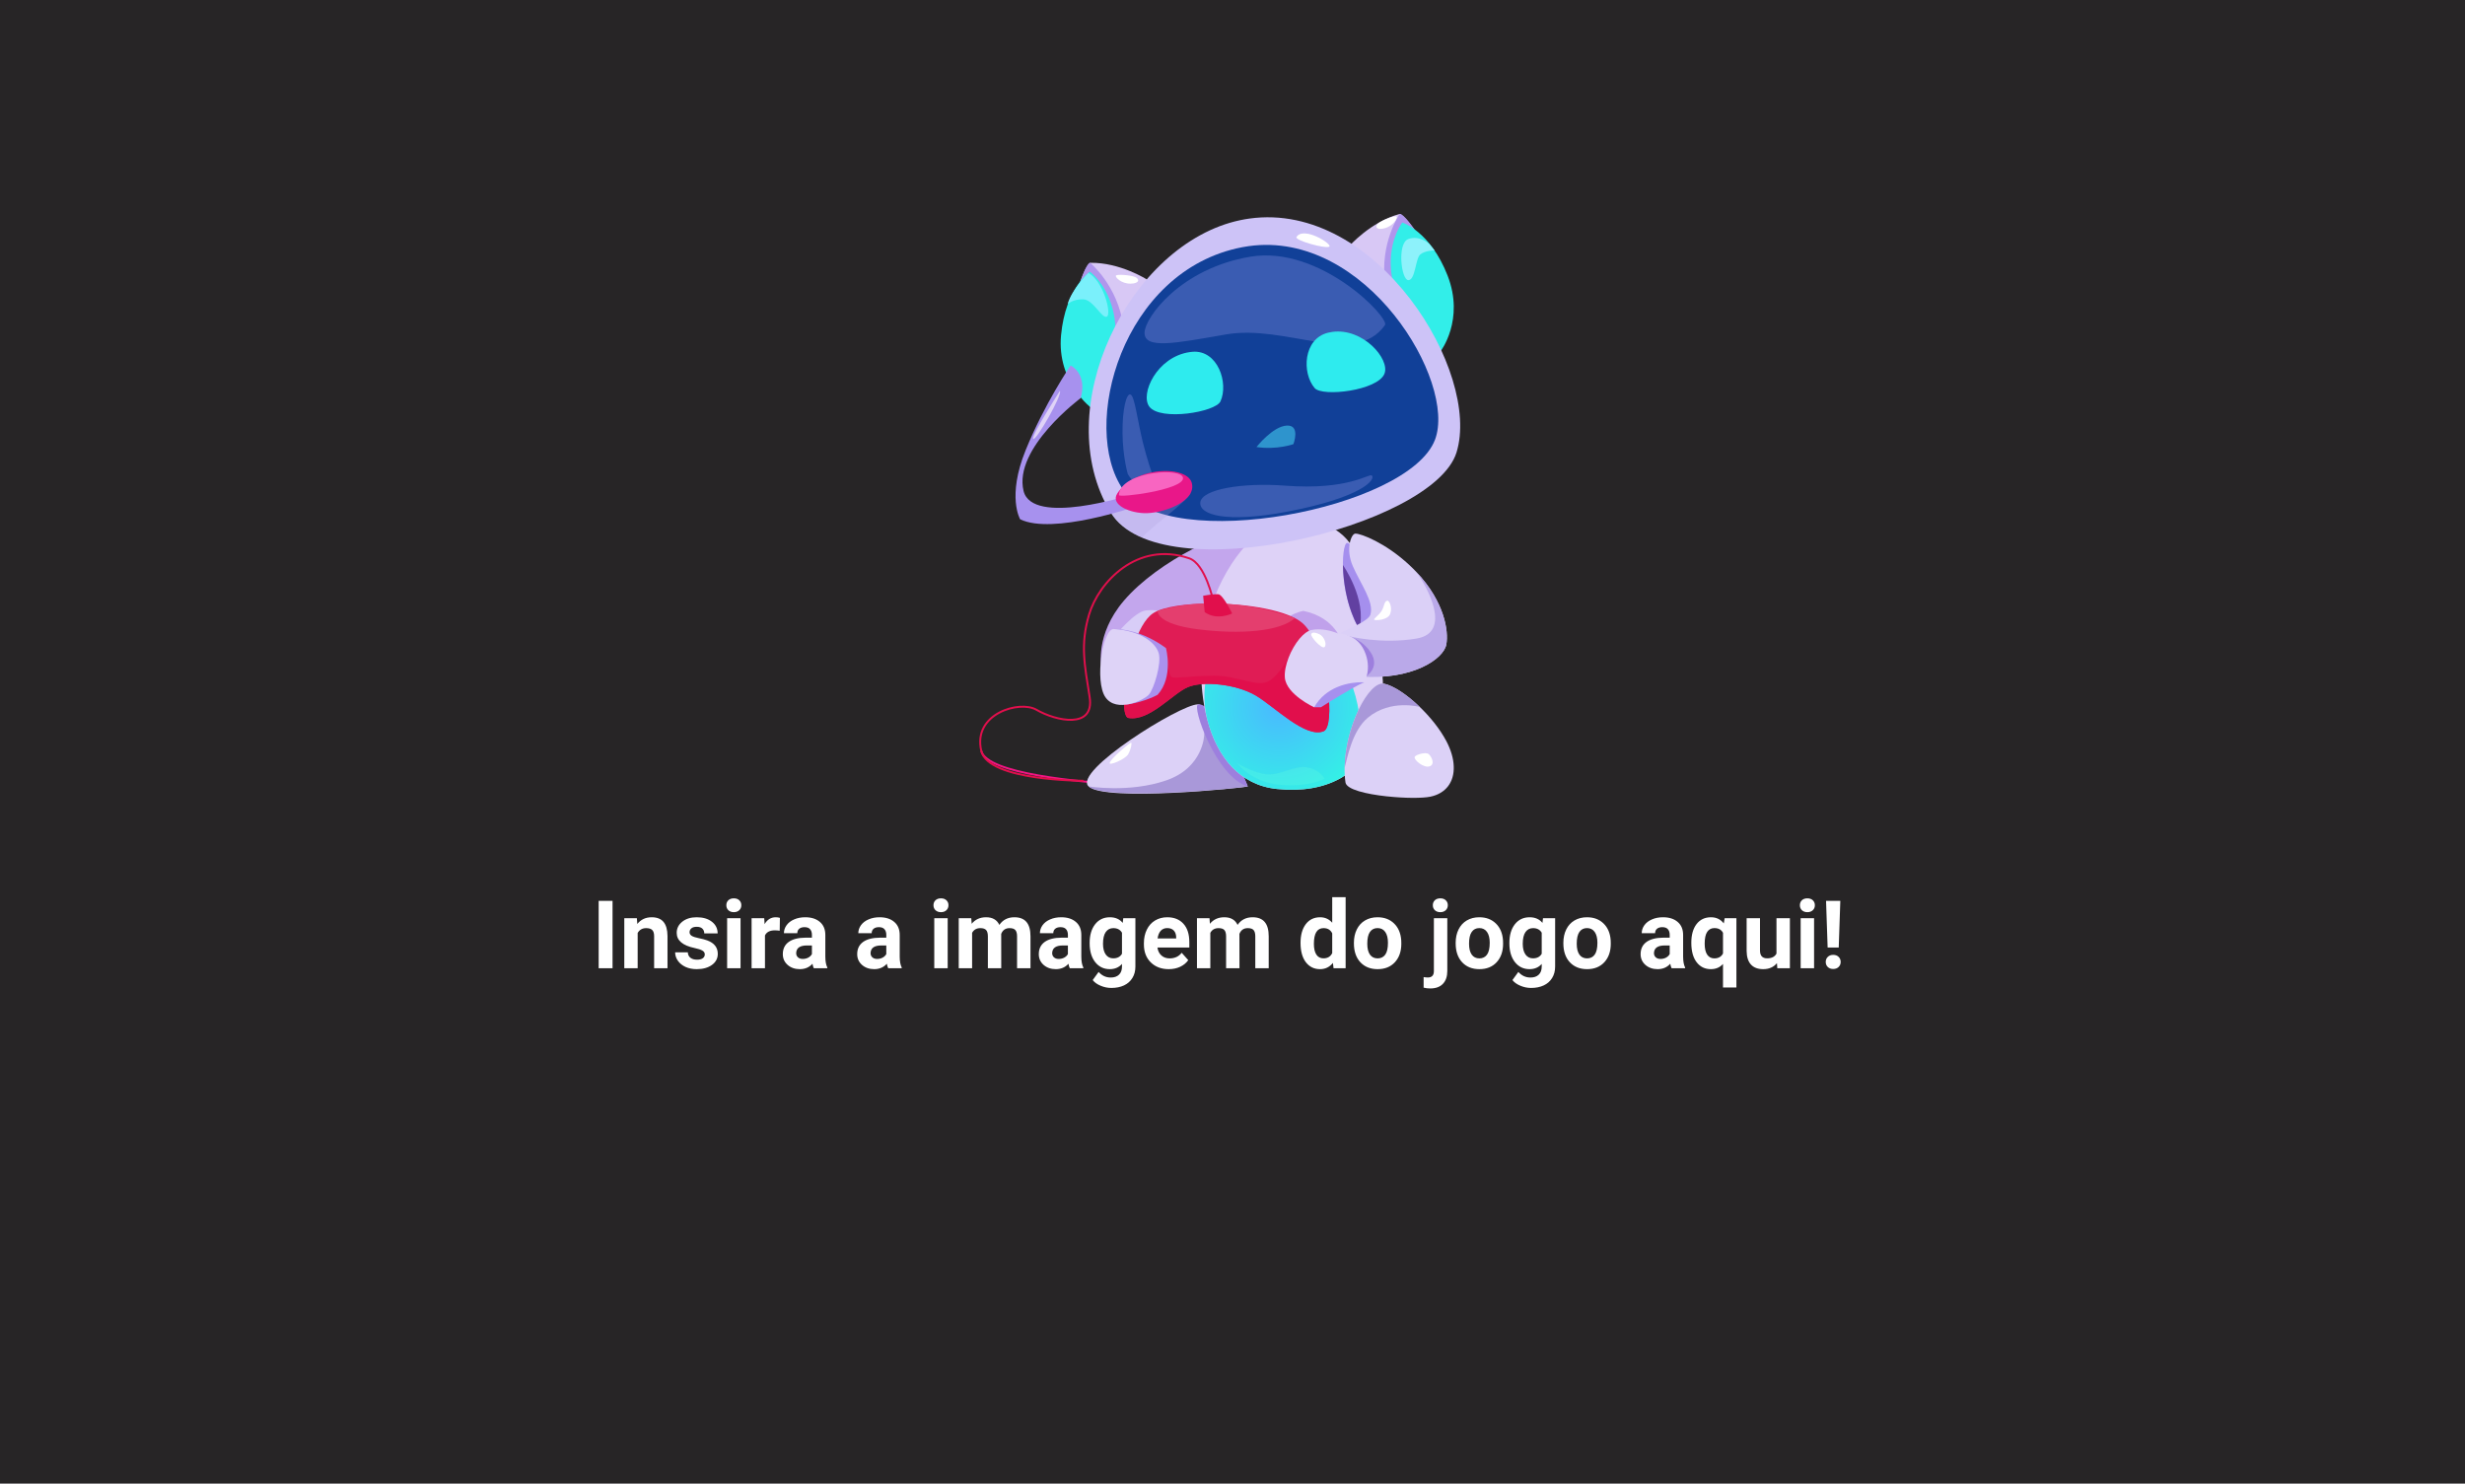 <svg xmlns="http://www.w3.org/2000/svg" width="3903" height="2349" fill="none" viewBox="0 0 3903 2349"><rect width="3903" height="2349" fill="#272526"/><path stroke="#F31484" stroke-width="3.08" d="M1846.74 1233.13C1846.74 1233.13 1803.4 1243.74 1781.55 1242.46C1711.32 1238.35 1562.37 1225.35 1553.74 1188.98"/><path fill="#DCD1F7" d="M1723.59 1245.1C1749.56 1269.81 1969.18 1247.52 1975.63 1245.1C1975.63 1245.1 1946.61 1176.9 1917.75 1135.39C1908.43 1121.85 1903.5 1115.69 1897.25 1115.24C1897.02 1115.22 1896.78 1115.21 1896.54 1115.21C1868.72 1115.23 1698.39 1221.12 1723.59 1245.1Z"/><path fill="#A998D9" d="M1975.63 1245.1C1969.18 1247.52 1750.79 1268.47 1723.58 1245.1C1723.58 1245.1 1788.01 1255.82 1846.76 1235.52C1905.58 1215.14 1906.65 1163.86 1906.65 1163.86L1910.23 1120.57C1939.1 1162.08 1975.63 1245.1 1975.63 1245.1Z"/><path fill="#9D7FDE" d="M1897.25 1115.24C1885.93 1116.69 1925.61 1230.36 1975.61 1245.09C1975.61 1245.09 1928.45 1115.17 1898.52 1115.16C1898.09 1115.16 1897.67 1115.18 1897.25 1115.24Z"/><path fill="#fff" d="M1757.01 1208.21C1756.47 1212.54 1781.89 1202.17 1786.43 1194C1790.97 1185.84 1792.49 1176.39 1790.97 1175.82C1789.46 1175.25 1757.83 1201.55 1757.01 1208.21Z"/><path fill="#C3A6ED" d="M1779.61 950.961C1733.27 1005.19 1743.94 1056.03 1743.94 1056.03C1743.94 1056.03 1760.15 1086.77 1805.88 1033.54C1851.62 980.301 1938.41 958.396 1938.41 958.396C1938.41 958.396 2006.97 848.014 1986 838.335C1984.3 837.556 1981.94 837.179 1978.97 837.179C1945.22 837.185 1834.83 886.359 1779.61 950.961Z"/><path fill="#D8CDF7" d="M1814.51 966.479C1796.66 968.322 1767.35 1004.57 1767.35 1004.57L1795.81 1022.65C1795.81 1022.65 1825.53 1014.14 1834.64 1003.12C1843.76 992.114 1846.69 976.286 1844.51 972.564C1843.29 970.474 1839.63 968.244 1833.51 967.003C1828.69 966.027 1822.37 965.664 1814.51 966.479Z"/><path fill="#DED2F7" d="M1994.88 843.79C1957.84 868.711 1904.08 948.765 1901.84 1050.37C1901.2 1081.7 1904.27 1111.83 1911.36 1138.73C1911.36 1138.8 1911.42 1138.86 1911.42 1138.92C1927.26 1199.13 1963.27 1243.31 2022.28 1249.24C2062.12 1253.27 2095.14 1247.07 2121.06 1232.96C2159.7 1211.86 2182.5 1173.02 2188.43 1123.7C2198.47 1041.2 2160.33 957.072 2152.54 898.781C2146.07 850.324 2105.1 823.635 2060.33 823.641C2038.2 823.641 2015.15 830.162 1994.88 843.79Z"/><path fill="#A58FEE" d="M2159.82 1007.12C2159.82 1007.12 2179.12 994.793 2170.83 947.832C2162.53 900.876 2147.72 865.256 2133.81 859.632C2133.6 859.545 2133.38 859.502 2133.16 859.502C2123.26 859.496 2118.37 952.43 2159.82 1007.12Z"/><path fill="#6240A1" d="M2126.32 894.591C2126.32 894.591 2164.68 949.025 2152.27 995.919C2152.27 995.919 2127.9 959.322 2126.32 894.591Z"/><path fill="url(#paint0_radial)" d="M1911.36 1138.73C1911.36 1138.8 1911.43 1138.86 1911.43 1138.92C1927.26 1199.13 1963.28 1243.31 2022.28 1249.24C2062.13 1253.27 2095.14 1247.07 2121.07 1232.96C2151.77 1217.75 2154.74 1166.52 2152.98 1140.71C2148.57 1076.02 2104.59 983.711 2014.61 983.711C1924.77 983.711 1894.89 1072.27 1911.36 1138.73Z"/><g opacity=".51"><path fill="#64FCDD" d="M1958.57 1208.21C1958.57 1208.21 1981.55 1239.45 2028.74 1242.78C2075.93 1246.11 2097.31 1232.87 2097.31 1232.87C2097.31 1232.87 2089.65 1218.2 2069.48 1214.87C2049.31 1211.54 2026.33 1228.74 2004.15 1225.77C1981.97 1222.78 1958.57 1208.21 1958.57 1208.21Z" opacity=".51"/></g><path fill="#DCD1F7" d="M2129.04 1215.73C2128.86 1223.58 2129.3 1231.37 2130.39 1238.84C2131.99 1250.01 2163.14 1257.35 2195.78 1260.86C2195.78 1260.86 2196.35 1260.93 2197.37 1260.99C2224.39 1263.86 2252.16 1264 2264.74 1261.38C2289.26 1256.33 2302.87 1238.14 2301.78 1213.11C2301.39 1201.23 2297.63 1187.76 2290.16 1173.52C2280.13 1154.49 2264.61 1135.19 2248.08 1119.36C2227.96 1099.94 2206.37 1085.58 2191.56 1082.52C2190.78 1082.35 2189.99 1082.27 2189.18 1082.27C2165.08 1082.28 2129.79 1152.83 2129.04 1215.73Z"/><path fill="#A998D9" d="M2248.08 1119.36C2248.08 1119.36 2202.17 1106.31 2165.96 1136.19C2140.32 1157.36 2133.01 1201.8 2129.04 1215.73C2129.82 1150.72 2167.49 1077.54 2191.56 1082.52C2206.38 1085.58 2227.96 1099.95 2248.08 1119.36Z"/><path fill="#fff" d="M2239.98 1198.52C2238.35 1203.24 2254.6 1216.68 2263.87 1213.24C2273.15 1209.78 2265.89 1196.29 2261.46 1193.48C2257.02 1190.65 2241.3 1194.68 2239.98 1198.52Z"/><path stroke="#E10F4C" stroke-width="3.08" d="M1715.28 1236.14C1715.28 1236.14 1565.06 1236.66 1553.74 1188.98C1539.69 1129.78 1614.41 1108.3 1641.03 1123.76C1672.14 1141.82 1733.35 1154.86 1725.32 1103.69C1717.29 1052.52 1710.33 1020.81 1724.32 973.251C1739.37 922.081 1800.57 855.86 1882.85 883.951C1908.68 892.771 1920.98 951.18 1920.98 951.18"/><path fill="#C0A1EB" d="M2034.23 985.332C2029.76 998.651 2084.2 1024.67 2084.2 1024.67L2124.81 1017.37C2124.81 1017.37 2115.36 977.803 2063.63 967.191C2063.63 967.191 2038.7 972.006 2034.23 985.332Z"/><path fill="#E01C55" d="M1826.3 970.603C1799.68 987.464 1782.63 1055.67 1780.01 1099.35C1778.66 1120.42 1780.77 1135.75 1786.78 1136.77C1819.86 1142.45 1856.38 1098.51 1880.59 1088.04C1904.8 1077.57 1957.85 1083.19 1988.45 1101.26C2018.78 1119.27 2066.86 1169.07 2095.71 1157.78C2105.1 1154.07 2106.96 1124.63 2102.42 1090.6C2097.25 1051.58 2083.65 1006.5 2063.41 987.532C2040.82 966.394 1974.91 955.571 1917 955.571C1877.8 955.577 1842.25 960.528 1826.3 970.603Z"/><path fill="#E10F4C" d="M2095.71 1157.78C2066.85 1169.08 2018.77 1119.27 1988.44 1101.26C1957.85 1083.19 1904.79 1077.57 1880.59 1088.04C1856.38 1098.52 1819.85 1142.45 1786.78 1136.77C1780.77 1135.75 1778.66 1120.42 1780.01 1099.35L1788.89 1083.96L1849.17 1047.24C1849.17 1047.24 1849.68 1069.01 1855.36 1071.89C1860.98 1074.76 1881.92 1070.23 1921.26 1069.85C1960.6 1069.4 1991.25 1089.58 2009.76 1077.89C2028.35 1066.2 2041.69 1037.85 2041.69 1037.85L2059 1035.94L2102.42 1090.6C2106.96 1124.63 2105.1 1154.07 2095.71 1157.78Z"/><path fill="#E43E6E" d="M1832.96 967.19C1832.96 967.19 1829.74 987.933 1897.08 996.401C1964.42 1004.87 2026.77 999.8 2050.34 978.656C2050.34 978.656 1991.97 955.41 1918.35 955.41C1891.24 955.41 1862.06 958.562 1832.96 967.19Z"/><path fill="#E10F4C" d="M1905.04 943.277L1907.46 969.137C1926.82 983.248 1951.01 971.282 1951.01 971.282C1951.01 971.282 1936.5 941.713 1929.23 940.903C1928.42 940.811 1927.48 940.774 1926.45 940.774C1918.37 940.774 1905.04 943.277 1905.04 943.277Z"/><path fill="#DBD0F7" d="M2145.4 844.94C2139.21 846.22 2130.25 869.639 2142.02 896.408C2154.74 925.34 2175.79 952.993 2169.92 972.901C2166.83 983.402 2135.83 995.325 2126.05 1000.18C2121.07 1002.67 2117.5 1004.07 2117.5 1004.07C2113.6 1039.19 2153.32 1071.19 2153.32 1071.19C2236.59 1077.18 2285.82 1043.41 2290.03 1020.42C2293.93 999.157 2287.17 952.987 2243.04 906.05L2242.97 905.988C2239.46 902.224 2235.63 898.392 2231.55 894.622C2193.42 859.125 2154.94 844.86 2146.35 844.86C2145.98 844.86 2145.66 844.891 2145.4 844.94Z"/><path fill="#BAA9E9" d="M2290.04 1020.42C2285.82 1043.41 2236.59 1077.19 2153.33 1071.19C2153.33 1071.19 2113.6 1039.19 2117.5 1004.07C2117.5 1004.07 2113.45 1006.8 2118.44 1004.31L2134.93 1007.14C2134.93 1007.14 2187.01 1020.59 2243.26 1010.95C2299.53 1001.24 2260.02 929.549 2243.04 906.05C2287.16 952.987 2293.94 999.157 2290.04 1020.42Z"/><path fill="#fff" d="M2196.48 951.021C2191.35 952.306 2192.04 960.137 2187.61 967.19C2183.17 974.248 2174.86 979.49 2175.79 981.109C2176.72 982.716 2197.69 982.364 2201.31 971.652C2204.95 960.941 2199.4 950.291 2196.48 951.021Z"/><path fill="#9D7FDE" d="M2161.96 1071.67C2161.96 1071.67 2186.23 1057.53 2170.47 1033.13C2151.72 1004.09 2117.52 1004.09 2117.52 1004.09C2120.23 1068.82 2161.96 1071.67 2161.96 1071.67Z"/><path fill="#DED3F7" d="M2076.5 997.495C2070.36 998.836 2063.78 1003.95 2057.72 1011.16C2043.99 1027.45 2032.76 1054.59 2034.41 1073.04C2036.84 1099.66 2080.77 1119.84 2080.77 1119.84C2080.77 1119.84 2080.77 1119.79 2080.84 1119.79C2082.25 1118.89 2105.17 1104.27 2123.93 1095.65C2128.54 1093.54 2133.01 1091.49 2137.16 1089.77C2145.78 1086.07 2152.93 1083.19 2156.89 1081.66C2157.02 1081.66 2157.14 1081.59 2157.27 1081.47C2158.23 1081.08 2158.93 1080.83 2159.44 1080.64C2159.7 1080.51 2159.96 1080.38 2160.2 1080.32C2160.2 1080.32 2173.11 1058.54 2160.2 1030.32C2147.31 1002.09 2118.25 1002.86 2118.25 1002.86C2118.25 1002.86 2103.67 996.401 2087.42 996.401C2083.82 996.401 2080.13 996.716 2076.5 997.495Z"/><path fill="#A690EE" d="M2117.17 1087.92C2103.89 1093.54 2090.22 1103.25 2080.84 1119.79C2080.78 1119.79 2080.78 1119.84 2080.78 1119.84H2091.44C2091.44 1119.84 2120.3 1101.52 2141.69 1089.64C2147.57 1086.32 2152.93 1083.51 2156.89 1081.66C2157.02 1081.66 2157.15 1081.59 2157.28 1081.47C2158.04 1081.15 2158.81 1080.9 2159.44 1080.64C2159.7 1080.51 2159.96 1080.38 2160.2 1080.32C2160.2 1080.32 2158.67 1080.19 2156 1080.19C2148.76 1080.19 2133.21 1081.11 2117.17 1087.92Z"/><path fill="#fff" d="M2076.15 1004.09C2074.71 1008.31 2092.47 1027.48 2096.9 1024.66C2101.34 1021.84 2097.71 1008.13 2088.84 1004.09C2079.96 1000.06 2076.94 1001.77 2076.15 1004.09Z"/><path fill="#AA92ED" d="M1763.64 995.925C1763.64 995.925 1758.74 1119.34 1786.27 1115.13C1813.8 1110.94 1832.94 1100.02 1832.94 1100.02C1858.56 1071.67 1846.15 1026.1 1846.15 1026.1C1807.58 997.761 1773.85 995.882 1765.58 995.882C1764.32 995.882 1763.64 995.925 1763.64 995.925Z"/><path fill="#DED3F7" d="M1750.27 1103.91C1767.81 1129.32 1811.27 1108.75 1819.18 1099.68C1827.1 1090.6 1839.3 1050.67 1834.72 1034.34C1830.12 1018 1806.68 998.644 1763.65 995.925C1763.54 995.919 1763.41 995.912 1763.3 995.912C1745.92 995.912 1732.85 1078.67 1750.27 1103.91Z"/><path fill="#D8C8F5" d="M2136.6 389.459L2262.99 548.592C2262.99 548.592 2279.25 442.317 2255.43 393.024C2231.6 343.726 2216.28 338.732 2216.28 338.732C2170.23 351.052 2136.6 389.459 2136.6 389.459Z"/><path fill="#B096EC" d="M2216.27 338.733C2216.27 338.733 2184.07 384.691 2193.27 450.176L2209.23 457.358L2239.51 362.968C2239.51 362.968 2221.94 337.924 2216.49 338.684C2216.42 338.694 2216.35 338.711 2216.27 338.733Z"/><path fill="#32EEE9" d="M2207.21 453.092L2280.81 556.443C2280.81 556.443 2319.47 506.539 2292.05 436.293C2264.63 366.06 2220.3 352.299 2220.3 352.299C2189.27 398.578 2207.21 453.092 2207.21 453.092Z"/><path fill="#fff" d="M2183.06 352.951C2176.52 357.765 2178.16 365.317 2192.53 361.344C2206.91 357.376 2213.26 344.786 2211.36 342.775C2209.45 340.772 2190.39 347.551 2183.06 352.951Z"/><path fill="#D8C8F5" d="M1703.31 479.051C1694 533.007 1738.93 630.683 1738.93 630.683L1816.57 442.879C1816.57 442.879 1773.65 415.232 1725.99 416.076C1725.99 416.076 1712.63 425.106 1703.31 479.051Z"/><path fill="#B096EC" d="M1710.33 445.777L1765.47 528.169L1778.83 516.861C1769.62 451.376 1725.99 416.077 1725.99 416.077C1725.91 416.075 1725.84 416.079 1725.77 416.09C1720.33 416.86 1710.33 445.777 1710.33 445.777Z"/><path fill="#32EEE9" d="M1680.04 530.745C1673.04 605.821 1729.43 647.173 1729.43 647.173L1766.23 523.512C1766.23 523.512 1768.45 466.165 1725.87 430.231C1725.87 430.231 1687.04 455.668 1680.04 530.745Z"/><path fill="#fff" d="M1796.9 438.423C1804.51 441.248 1805.01 448.955 1790.1 449.103C1775.18 449.246 1765.61 438.895 1766.88 436.444C1768.16 433.986 1788.36 435.255 1796.9 438.423Z"/><path fill="#CDC3F7" d="M1964.01 348.541C1788 385.356 1658.92 648.421 1758.73 811.727C1836.39 938.758 2269.36 834.897 2306.18 716.407C2345.55 589.745 2180.14 317.717 1978.15 346.067C1973.44 346.729 1968.75 347.544 1964.01 348.541Z"/><path fill="#114098" d="M1967.03 391.376C1775.88 427.834 1709.5 676.239 1778.3 775.166C1849.96 878.228 2230.51 806.071 2272.14 696.192C2306.88 604.522 2163.32 363.57 1977.01 389.724C1973.68 390.191 1970.38 390.737 1967.03 391.376Z"/><path fill="#fff" d="M2052.85 375.246C2049.52 380.582 2098.9 394.264 2104.71 390.557C2110.53 386.844 2063.99 357.389 2052.85 375.246Z"/><path fill="#3A5CB2" d="M1812.23 526.453C1811.54 553.494 1861.18 543.454 1940.9 529.548C2036.69 512.833 2145.03 582.098 2192.94 514.728C2200.84 503.619 2090.62 387.907 1979.81 406.426C1869 424.939 1812.82 502.97 1812.23 526.453Z"/><path fill="#3A5CB2" d="M1900.57 795.249C1898.18 815.115 1940.94 828.641 2038.8 809.97C2157.09 787.397 2178.88 758.882 2172.06 752.794C2167.95 749.139 2135.43 776.629 2034.59 768.93C1967.99 763.848 1903.09 774.348 1900.57 795.249Z"/><path fill="#3A5CB2" d="M1785.75 750.676C1785.75 750.676 1777.71 723.493 1777.36 685.526C1776.99 647.567 1783.63 622.08 1790.06 624.621C1796.5 627.161 1800.71 663.8 1809.29 699.283C1815.96 726.882 1825.03 752.407 1825.03 752.407C1825.03 752.407 1802.74 780.656 1785.75 750.676Z"/><g opacity=".5"><path fill="#AA9FDA" d="M1808.28 851.294C1808.28 851.294 1813.3 844.053 1842.47 820.892C1862.03 805.366 1882.32 787.398 1884.74 781.527C1887.66 768.06 1792.76 789.1 1792.76 789.1L1758.73 811.726C1758.73 811.726 1777.26 838.345 1808.28 851.294Z" opacity=".5"/></g><path fill="#A791EE" d="M1623.95 712.815C1594.03 786.57 1615.27 822.157 1615.27 822.157C1666.61 847.498 1798.62 801.856 1798.62 801.856L1790.2 783.547C1790.2 783.547 1634.3 833.733 1620.66 777.234C1604.32 709.526 1711.14 630.289 1711.14 630.289C1722.18 591.1 1695.18 578.649 1695.18 578.649C1695.18 578.649 1653.89 639.065 1623.95 712.815Z"/><path fill="#E91789" d="M1769.23 781.076C1756.98 799.594 1790.42 813.276 1816.22 812.471C1845.16 811.563 1894.21 793.166 1887.12 764.883C1883.29 749.648 1857.69 742.929 1830.41 746.757C1807.06 750.039 1782.47 761.053 1769.23 781.076Z"/><path fill="#F865C1" d="M1771.59 783.836C1771.38 788.652 1873.31 775.476 1873.17 757.157C1873.11 748.51 1850.82 745.668 1827.15 748.995C1800.66 752.718 1772.43 764.157 1771.59 783.836Z"/><path fill="#8DF2FB" d="M2263.19 386.373C2263.19 386.373 2247.35 371.558 2229.6 378.585C2211.84 385.606 2218.76 443.684 2229.96 443.571C2241.15 443.465 2241.11 409.348 2248.8 402.907C2256.48 396.465 2271.49 396.434 2271.49 396.434L2263.19 386.373Z"/><path fill="#7AF0FB" d="M1690.42 481.538C1690.42 481.538 1698.63 473.505 1714.93 473.873C1731.23 474.241 1745.01 505.647 1752.7 501.22C1760.4 496.787 1746.97 444.654 1723.23 432.105C1723.23 432.105 1696.54 458.713 1690.42 481.538Z"/><path fill="#DFD3F7" d="M1636.05 694.893C1640.18 698.862 1682.59 624.919 1678.2 618.914C1678.2 618.914 1631.92 690.923 1636.05 694.893Z"/><path fill="#2EEBEE" d="M2102.63 526.802C2063.68 536.41 2060.93 590.259 2081.58 614.436C2093.8 628.745 2181.52 618.486 2192.12 591.681C2201.22 568.657 2158.1 518.655 2109.26 525.52C2107.06 525.828 2104.85 526.255 2102.63 526.802Z"/><path fill="#2EEBEE" d="M1819.94 644.026C1837.52 666.871 1924.67 652.553 1932.48 635.429C1945.65 606.498 1928.18 553.626 1888.09 556.988C1886.66 557.105 1885.25 557.266 1883.86 557.462C1831.78 564.786 1804.58 624.053 1819.94 644.026Z"/><path fill="#2E94CD" d="M1989.46 707.784C1989.46 707.784 2015.03 675.167 2037.31 673.808C2059.59 672.451 2047.95 703.197 2047.95 703.197C2047.95 703.197 2022.24 712.577 1989.46 707.784Z"/><path fill="#fff" d="M969.886 1533H947.913V1426.36H969.886V1533ZM1008.41 1453.75L1009.07 1462.91C1014.73 1455.83 1022.33 1452.29 1031.85 1452.29C1040.25 1452.29 1046.5 1454.75 1050.6 1459.68C1054.7 1464.62 1056.8 1471.99 1056.9 1481.8V1533H1035.73V1482.32C1035.73 1477.82 1034.75 1474.58 1032.8 1472.58C1030.85 1470.52 1027.6 1469.5 1023.06 1469.5C1017.1 1469.5 1012.63 1472.04 1009.66 1477.12V1533H988.489V1453.75H1008.41ZM1115.93 1511.1C1115.93 1508.51 1114.64 1506.49 1112.05 1505.02C1109.51 1503.51 1105.41 1502.17 1099.74 1500.99C1080.9 1497.04 1071.47 1489.03 1071.47 1476.97C1071.47 1469.94 1074.38 1464.08 1080.19 1459.39C1086.05 1454.66 1093.69 1452.29 1103.11 1452.29C1113.17 1452.29 1121.2 1454.66 1127.21 1459.39C1133.26 1464.13 1136.29 1470.28 1136.29 1477.85H1115.12C1115.12 1474.82 1114.15 1472.33 1112.2 1470.38C1110.24 1468.38 1107.19 1467.38 1103.04 1467.38C1099.48 1467.38 1096.72 1468.18 1094.76 1469.79C1092.81 1471.4 1091.83 1473.45 1091.83 1475.94C1091.83 1478.29 1092.93 1480.19 1095.13 1481.66C1097.38 1483.07 1101.14 1484.32 1106.41 1485.39C1111.68 1486.42 1116.13 1487.59 1119.74 1488.91C1130.92 1493.01 1136.51 1500.11 1136.51 1510.22C1136.51 1517.45 1133.41 1523.31 1127.21 1527.8C1121.01 1532.24 1113 1534.46 1103.19 1534.46C1096.55 1534.46 1090.64 1533.29 1085.46 1530.95C1080.33 1528.56 1076.31 1525.31 1073.38 1521.21C1070.45 1517.06 1068.98 1512.59 1068.98 1507.8H1089.05C1089.25 1511.56 1090.64 1514.45 1093.23 1516.45C1095.81 1518.45 1099.28 1519.45 1103.63 1519.45C1107.68 1519.45 1110.73 1518.69 1112.78 1517.18C1114.88 1515.62 1115.93 1513.59 1115.93 1511.1ZM1172.55 1533H1151.31V1453.75H1172.55V1533ZM1150.06 1433.24C1150.06 1430.07 1151.11 1427.46 1153.21 1425.41C1155.36 1423.36 1158.26 1422.33 1161.93 1422.33C1165.54 1422.33 1168.42 1423.36 1170.57 1425.41C1172.72 1427.46 1173.79 1430.07 1173.79 1433.24C1173.79 1436.47 1172.69 1439.1 1170.5 1441.15C1168.35 1443.21 1165.49 1444.23 1161.93 1444.23C1158.36 1444.23 1155.48 1443.21 1153.28 1441.15C1151.14 1439.1 1150.06 1436.47 1150.06 1433.24ZM1234.58 1473.6C1231.7 1473.21 1229.16 1473.01 1226.97 1473.01C1218.96 1473.01 1213.71 1475.72 1211.22 1481.14V1533H1190.05V1453.75H1210.05L1210.63 1463.2C1214.88 1455.92 1220.76 1452.29 1228.28 1452.29C1230.63 1452.29 1232.83 1452.6 1234.88 1453.24L1234.58 1473.6ZM1288.56 1533C1287.59 1531.1 1286.88 1528.73 1286.44 1525.9C1281.31 1531.61 1274.65 1534.46 1266.44 1534.46C1258.68 1534.46 1252.23 1532.22 1247.11 1527.73C1242.03 1523.23 1239.49 1517.57 1239.49 1510.73C1239.49 1502.34 1242.59 1495.89 1248.79 1491.4C1255.04 1486.91 1264.05 1484.64 1275.82 1484.59H1285.56V1480.05C1285.56 1476.38 1284.61 1473.45 1282.7 1471.26C1280.85 1469.06 1277.89 1467.96 1273.84 1467.96C1270.28 1467.96 1267.47 1468.82 1265.42 1470.52C1263.42 1472.23 1262.42 1474.58 1262.42 1477.56H1241.25C1241.25 1472.97 1242.66 1468.72 1245.5 1464.81C1248.33 1460.91 1252.33 1457.85 1257.51 1455.66C1262.68 1453.41 1268.49 1452.29 1274.94 1452.29C1284.71 1452.29 1292.44 1454.75 1298.16 1459.68C1303.92 1464.57 1306.8 1471.45 1306.8 1480.34V1514.69C1306.85 1522.21 1307.9 1527.9 1309.95 1531.75V1533H1288.56ZM1271.06 1518.28C1274.18 1518.28 1277.06 1517.59 1279.7 1516.23C1282.34 1514.81 1284.29 1512.93 1285.56 1510.59V1496.96H1277.65C1267.05 1496.96 1261.41 1500.63 1260.73 1507.95L1260.66 1509.2C1260.66 1511.83 1261.58 1514.01 1263.44 1515.71C1265.3 1517.42 1267.83 1518.28 1271.06 1518.28ZM1406.34 1533C1405.36 1531.1 1404.65 1528.73 1404.21 1525.9C1399.08 1531.61 1392.42 1534.46 1384.22 1534.46C1376.45 1534.46 1370.01 1532.22 1364.88 1527.73C1359.8 1523.23 1357.26 1517.57 1357.26 1510.73C1357.26 1502.34 1360.36 1495.89 1366.57 1491.4C1372.82 1486.91 1381.82 1484.64 1393.59 1484.59H1403.33V1480.05C1403.33 1476.38 1402.38 1473.45 1400.48 1471.26C1398.62 1469.06 1395.67 1467.96 1391.61 1467.96C1388.05 1467.96 1385.24 1468.82 1383.19 1470.52C1381.19 1472.23 1380.19 1474.58 1380.19 1477.56H1359.02C1359.02 1472.97 1360.44 1468.72 1363.27 1464.81C1366.1 1460.91 1370.11 1457.85 1375.28 1455.66C1380.46 1453.41 1386.27 1452.29 1392.71 1452.29C1402.48 1452.29 1410.22 1454.75 1415.93 1459.68C1421.69 1464.57 1424.57 1471.45 1424.57 1480.34V1514.69C1424.62 1522.21 1425.67 1527.9 1427.72 1531.75V1533H1406.34ZM1388.83 1518.28C1391.96 1518.28 1394.84 1517.59 1397.47 1516.23C1400.11 1514.81 1402.06 1512.93 1403.33 1510.59V1496.96H1395.42C1384.83 1496.96 1379.19 1500.63 1378.5 1507.95L1378.43 1509.2C1378.43 1511.83 1379.36 1514.01 1381.21 1515.71C1383.07 1517.42 1385.61 1518.28 1388.83 1518.28ZM1500.53 1533H1479.29V1453.75H1500.53V1533ZM1478.04 1433.24C1478.04 1430.07 1479.09 1427.46 1481.19 1425.41C1483.34 1423.36 1486.24 1422.33 1489.91 1422.33C1493.52 1422.33 1496.4 1423.36 1498.55 1425.41C1500.7 1427.46 1501.77 1430.07 1501.77 1433.24C1501.77 1436.47 1500.67 1439.1 1498.47 1441.15C1496.33 1443.21 1493.47 1444.23 1489.91 1444.23C1486.34 1444.23 1483.46 1443.21 1481.26 1441.15C1479.11 1439.1 1478.04 1436.47 1478.04 1433.24ZM1537.88 1453.75L1538.54 1462.61C1544.15 1455.73 1551.75 1452.29 1561.32 1452.29C1571.52 1452.29 1578.53 1456.32 1582.34 1464.37C1587.9 1456.32 1595.84 1452.29 1606.14 1452.29C1614.73 1452.29 1621.13 1454.8 1625.33 1459.83C1629.53 1464.81 1631.63 1472.33 1631.63 1482.39V1533H1610.39V1482.46C1610.39 1477.97 1609.51 1474.7 1607.75 1472.65C1605.99 1470.55 1602.89 1469.5 1598.45 1469.5C1592.1 1469.5 1587.71 1472.53 1585.27 1478.58L1585.34 1533H1564.17V1482.54C1564.17 1477.95 1563.27 1474.63 1561.46 1472.58C1559.66 1470.52 1556.58 1469.5 1552.23 1469.5C1546.23 1469.5 1541.88 1471.99 1539.2 1476.97V1533H1518.03V1453.75H1537.88ZM1693.88 1533C1692.91 1531.1 1692.2 1528.73 1691.76 1525.9C1686.63 1531.61 1679.97 1534.46 1671.77 1534.46C1664 1534.46 1657.56 1532.22 1652.43 1527.73C1647.35 1523.23 1644.81 1517.57 1644.81 1510.73C1644.81 1502.34 1647.91 1495.89 1654.11 1491.4C1660.36 1486.91 1669.37 1484.64 1681.14 1484.59H1690.88V1480.05C1690.88 1476.38 1689.93 1473.45 1688.03 1471.26C1686.17 1469.06 1683.22 1467.96 1679.16 1467.96C1675.6 1467.96 1672.79 1468.82 1670.74 1470.52C1668.74 1472.23 1667.74 1474.58 1667.74 1477.56H1646.57C1646.57 1472.97 1647.99 1468.72 1650.82 1464.81C1653.65 1460.91 1657.65 1457.85 1662.83 1455.66C1668.01 1453.41 1673.82 1452.29 1680.26 1452.29C1690.03 1452.29 1697.77 1454.75 1703.48 1459.68C1709.24 1464.57 1712.12 1471.45 1712.12 1480.34V1514.69C1712.17 1522.21 1713.22 1527.9 1715.27 1531.75V1533H1693.88ZM1676.38 1518.28C1679.5 1518.28 1682.39 1517.59 1685.02 1516.23C1687.66 1514.81 1689.61 1512.93 1690.88 1510.59V1496.96H1682.97C1672.38 1496.96 1666.74 1500.63 1666.05 1507.95L1665.98 1509.2C1665.98 1511.83 1666.91 1514.01 1668.76 1515.71C1670.62 1517.42 1673.16 1518.28 1676.38 1518.28ZM1725.31 1492.79C1725.31 1480.63 1728.19 1470.84 1733.95 1463.42C1739.76 1456 1747.57 1452.29 1757.39 1452.29C1766.08 1452.29 1772.84 1455.27 1777.67 1461.22L1778.55 1453.75H1797.74V1530.36C1797.74 1537.3 1796.16 1543.33 1792.98 1548.45C1789.86 1553.58 1785.44 1557.49 1779.72 1560.17C1774.01 1562.86 1767.32 1564.2 1759.66 1564.2C1753.85 1564.2 1748.18 1563.03 1742.66 1560.69C1737.15 1558.39 1732.97 1555.41 1730.14 1551.75L1739.51 1538.86C1744.79 1544.77 1751.18 1547.72 1758.7 1547.72C1764.32 1547.72 1768.69 1546.21 1771.81 1543.18C1774.94 1540.2 1776.5 1535.95 1776.5 1530.44V1526.19C1771.62 1531.71 1765.2 1534.46 1757.24 1534.46C1747.72 1534.46 1740 1530.75 1734.09 1523.33C1728.24 1515.86 1725.31 1505.97 1725.31 1493.67V1492.79ZM1746.47 1494.33C1746.47 1501.51 1747.91 1507.15 1750.79 1511.25C1753.67 1515.3 1757.63 1517.33 1762.66 1517.33C1769.1 1517.33 1773.72 1514.91 1776.5 1510.08V1476.75C1773.67 1471.92 1769.1 1469.5 1762.81 1469.5C1757.73 1469.5 1753.72 1471.57 1750.79 1475.72C1747.91 1479.88 1746.47 1486.08 1746.47 1494.33ZM1850.55 1534.46C1838.93 1534.46 1829.46 1530.9 1822.13 1523.77C1814.86 1516.64 1811.22 1507.15 1811.22 1495.28V1493.23C1811.22 1485.27 1812.76 1478.17 1815.83 1471.92C1818.91 1465.62 1823.25 1460.78 1828.87 1457.41C1834.53 1454 1840.98 1452.29 1848.21 1452.29C1859.05 1452.29 1867.57 1455.71 1873.77 1462.54C1880.02 1469.38 1883.14 1479.07 1883.14 1491.62V1500.26H1832.68C1833.36 1505.44 1835.41 1509.59 1838.83 1512.71C1842.3 1515.84 1846.67 1517.4 1851.94 1517.4C1860.1 1517.4 1866.47 1514.45 1871.06 1508.54L1881.46 1520.18C1878.28 1524.67 1873.99 1528.19 1868.57 1530.73C1863.15 1533.22 1857.14 1534.46 1850.55 1534.46ZM1848.13 1469.43C1843.93 1469.43 1840.52 1470.84 1837.88 1473.67C1835.29 1476.51 1833.63 1480.56 1832.9 1485.83H1862.34V1484.15C1862.24 1479.46 1860.97 1475.85 1858.53 1473.31C1856.09 1470.72 1852.62 1469.43 1848.13 1469.43ZM1915.08 1453.75L1915.74 1462.61C1921.35 1455.73 1928.94 1452.29 1938.51 1452.29C1948.72 1452.29 1955.73 1456.32 1959.53 1464.37C1965.1 1456.32 1973.04 1452.29 1983.34 1452.29C1991.93 1452.29 1998.33 1454.8 2002.53 1459.83C2006.73 1464.81 2008.83 1472.33 2008.83 1482.39V1533H1987.59V1482.46C1987.59 1477.97 1986.71 1474.7 1984.95 1472.65C1983.19 1470.55 1980.09 1469.5 1975.65 1469.5C1969.3 1469.5 1964.91 1472.53 1962.46 1478.58L1962.54 1533H1941.37V1482.54C1941.37 1477.95 1940.47 1474.63 1938.66 1472.58C1936.85 1470.52 1933.78 1469.5 1929.43 1469.5C1923.43 1469.5 1919.08 1471.99 1916.39 1476.97V1533H1895.23V1453.75H1915.08ZM2059.22 1492.79C2059.22 1480.44 2061.98 1470.6 2067.49 1463.27C2073.06 1455.95 2080.65 1452.29 2090.27 1452.29C2097.99 1452.29 2104.36 1455.17 2109.39 1460.93V1420.5H2130.63V1533H2111.51L2110.49 1524.58C2105.21 1531.17 2098.43 1534.46 2090.12 1534.46C2080.8 1534.46 2073.3 1530.8 2067.64 1523.48C2062.02 1516.11 2059.22 1505.88 2059.22 1492.79ZM2080.38 1494.33C2080.38 1501.75 2081.68 1507.44 2084.27 1511.39C2086.85 1515.35 2090.61 1517.33 2095.54 1517.33C2102.09 1517.33 2106.7 1514.57 2109.39 1509.05V1477.78C2106.75 1472.26 2102.19 1469.5 2095.69 1469.5C2085.49 1469.5 2080.38 1477.78 2080.38 1494.33ZM2143.74 1492.64C2143.74 1484.78 2145.25 1477.78 2148.28 1471.62C2151.31 1465.47 2155.65 1460.71 2161.32 1457.34C2167.03 1453.97 2173.65 1452.29 2181.17 1452.29C2191.86 1452.29 2200.57 1455.56 2207.31 1462.1C2214.1 1468.64 2217.88 1477.53 2218.67 1488.76L2218.81 1494.18C2218.81 1506.34 2215.42 1516.11 2208.63 1523.48C2201.84 1530.8 2192.74 1534.46 2181.31 1534.46C2169.89 1534.46 2160.75 1530.8 2153.92 1523.48C2147.13 1516.15 2143.74 1506.19 2143.74 1493.6V1492.64ZM2164.91 1494.18C2164.91 1501.7 2166.32 1507.46 2169.15 1511.47C2171.99 1515.42 2176.04 1517.4 2181.31 1517.4C2186.44 1517.4 2190.44 1515.45 2193.32 1511.54C2196.2 1507.58 2197.64 1501.29 2197.64 1492.64C2197.64 1485.27 2196.2 1479.56 2193.32 1475.5C2190.44 1471.45 2186.39 1469.43 2181.17 1469.43C2175.99 1469.43 2171.99 1471.45 2169.15 1475.5C2166.32 1479.51 2164.91 1485.73 2164.91 1494.18ZM2291.61 1453.75V1537.32C2291.61 1546.06 2289.29 1552.85 2284.66 1557.68C2280.02 1562.57 2273.33 1565.01 2264.59 1565.01C2260.93 1565.01 2257.43 1564.59 2254.11 1563.76V1546.99C2256.65 1547.43 2258.88 1547.65 2260.78 1547.65C2267.18 1547.65 2270.37 1544.25 2270.37 1537.47V1453.75H2291.61ZM2268.69 1433.24C2268.69 1430.07 2269.74 1427.46 2271.84 1425.41C2273.99 1423.36 2276.89 1422.33 2280.55 1422.33C2284.22 1422.33 2287.1 1423.36 2289.2 1425.41C2291.35 1427.46 2292.42 1430.07 2292.42 1433.24C2292.42 1436.47 2291.32 1439.1 2289.12 1441.15C2286.98 1443.21 2284.12 1444.23 2280.55 1444.23C2276.99 1444.23 2274.11 1443.21 2271.91 1441.15C2269.76 1439.1 2268.69 1436.47 2268.69 1433.24ZM2304.87 1492.64C2304.87 1484.78 2306.38 1477.78 2309.41 1471.62C2312.44 1465.47 2316.79 1460.71 2322.45 1457.34C2328.16 1453.97 2334.78 1452.29 2342.3 1452.29C2352.99 1452.29 2361.71 1455.56 2368.45 1462.1C2375.23 1468.64 2379.02 1477.53 2379.8 1488.76L2379.94 1494.18C2379.94 1506.34 2376.55 1516.11 2369.76 1523.48C2362.98 1530.8 2353.87 1534.46 2342.44 1534.46C2331.02 1534.46 2321.89 1530.8 2315.05 1523.48C2308.26 1516.15 2304.87 1506.19 2304.87 1493.6V1492.64ZM2326.04 1494.18C2326.04 1501.7 2327.45 1507.46 2330.29 1511.47C2333.12 1515.42 2337.17 1517.4 2342.44 1517.4C2347.57 1517.4 2351.58 1515.45 2354.46 1511.54C2357.34 1507.58 2358.78 1501.29 2358.78 1492.64C2358.78 1485.27 2357.34 1479.56 2354.46 1475.5C2351.58 1471.45 2347.52 1469.43 2342.3 1469.43C2337.12 1469.43 2333.12 1471.45 2330.29 1475.5C2327.45 1479.51 2326.04 1485.73 2326.04 1494.18ZM2389.91 1492.79C2389.91 1480.63 2392.79 1470.84 2398.55 1463.42C2404.36 1456 2412.17 1452.29 2421.99 1452.29C2430.68 1452.29 2437.44 1455.27 2442.27 1461.22L2443.15 1453.75H2462.34V1530.36C2462.34 1537.3 2460.75 1543.33 2457.58 1548.45C2454.46 1553.58 2450.04 1557.49 2444.32 1560.17C2438.61 1562.86 2431.92 1564.2 2424.26 1564.2C2418.45 1564.2 2412.78 1563.03 2407.26 1560.69C2401.75 1558.39 2397.57 1555.41 2394.74 1551.75L2404.11 1538.86C2409.39 1544.77 2415.78 1547.72 2423.3 1547.72C2428.92 1547.72 2433.29 1546.21 2436.41 1543.18C2439.54 1540.2 2441.1 1535.95 2441.1 1530.44V1526.19C2436.22 1531.71 2429.8 1534.46 2421.84 1534.46C2412.32 1534.46 2404.6 1530.75 2398.69 1523.33C2392.83 1515.86 2389.91 1505.97 2389.91 1493.67V1492.79ZM2411.07 1494.33C2411.07 1501.51 2412.51 1507.15 2415.39 1511.25C2418.27 1515.3 2422.23 1517.33 2427.26 1517.33C2433.7 1517.33 2438.32 1514.91 2441.1 1510.08V1476.75C2438.27 1471.92 2433.7 1469.5 2427.41 1469.5C2422.33 1469.5 2418.32 1471.57 2415.39 1475.72C2412.51 1479.88 2411.07 1486.08 2411.07 1494.33ZM2475.38 1492.64C2475.38 1484.78 2476.89 1477.78 2479.92 1471.62C2482.95 1465.47 2487.29 1460.71 2492.96 1457.34C2498.67 1453.97 2505.29 1452.29 2512.81 1452.29C2523.5 1452.29 2532.21 1455.56 2538.95 1462.1C2545.74 1468.64 2549.52 1477.53 2550.31 1488.76L2550.45 1494.18C2550.45 1506.34 2547.06 1516.11 2540.27 1523.48C2533.48 1530.8 2524.38 1534.46 2512.95 1534.46C2501.53 1534.46 2492.4 1530.8 2485.56 1523.48C2478.77 1516.15 2475.38 1506.19 2475.38 1493.6V1492.64ZM2496.55 1494.18C2496.55 1501.7 2497.96 1507.46 2500.79 1511.47C2503.63 1515.42 2507.68 1517.4 2512.95 1517.4C2518.08 1517.4 2522.08 1515.45 2524.96 1511.54C2527.84 1507.58 2529.29 1501.29 2529.29 1492.64C2529.29 1485.27 2527.84 1479.56 2524.96 1475.5C2522.08 1471.45 2518.03 1469.43 2512.81 1469.43C2507.63 1469.43 2503.63 1471.45 2500.79 1475.5C2497.96 1479.51 2496.55 1485.73 2496.55 1494.18ZM2646.77 1533C2645.79 1531.1 2645.08 1528.73 2644.64 1525.9C2639.51 1531.61 2632.85 1534.46 2624.65 1534.46C2616.88 1534.46 2610.44 1532.22 2605.31 1527.73C2600.23 1523.23 2597.69 1517.57 2597.69 1510.73C2597.69 1502.34 2600.79 1495.89 2607 1491.4C2613.25 1486.91 2622.25 1484.64 2634.02 1484.59H2643.76V1480.05C2643.76 1476.38 2642.81 1473.45 2640.91 1471.26C2639.05 1469.06 2636.1 1467.96 2632.04 1467.96C2628.48 1467.96 2625.67 1468.82 2623.62 1470.52C2621.62 1472.23 2620.62 1474.58 2620.62 1477.56H2599.45C2599.45 1472.97 2600.87 1468.72 2603.7 1464.81C2606.53 1460.91 2610.54 1457.85 2615.71 1455.66C2620.89 1453.41 2626.7 1452.29 2633.14 1452.29C2642.91 1452.29 2650.65 1454.75 2656.36 1459.68C2662.12 1464.57 2665 1471.45 2665 1480.34V1514.69C2665.05 1522.21 2666.1 1527.9 2668.15 1531.75V1533H2646.77ZM2629.26 1518.28C2632.39 1518.28 2635.27 1517.59 2637.9 1516.23C2640.54 1514.81 2642.49 1512.93 2643.76 1510.59V1496.96H2635.85C2625.26 1496.96 2619.62 1500.63 2618.93 1507.95L2618.86 1509.2C2618.86 1511.83 2619.79 1514.01 2621.64 1515.71C2623.5 1517.42 2626.04 1518.28 2629.26 1518.28ZM2677.97 1492.64C2677.97 1480.19 2680.73 1470.35 2686.24 1463.13C2691.81 1455.9 2699.43 1452.29 2709.09 1452.29C2717.59 1452.29 2724.35 1455.53 2729.38 1462.03L2730.77 1453.75H2749.38V1563.47H2728.14V1526.19C2723.25 1531.71 2716.86 1534.46 2708.95 1534.46C2699.52 1534.46 2692 1530.8 2686.39 1523.48C2680.77 1516.15 2677.97 1505.88 2677.97 1492.64ZM2699.13 1494.18C2699.13 1501.75 2700.45 1507.51 2703.09 1511.47C2705.77 1515.42 2709.53 1517.4 2714.37 1517.4C2720.86 1517.4 2725.45 1514.81 2728.14 1509.64V1476.9C2725.5 1471.92 2720.96 1469.43 2714.51 1469.43C2709.63 1469.43 2705.85 1471.4 2703.16 1475.36C2700.48 1479.31 2699.13 1485.59 2699.13 1494.18ZM2813.54 1524.94C2808.31 1531.29 2801.09 1534.46 2791.86 1534.46C2783.36 1534.46 2776.87 1532.02 2772.38 1527.14C2767.93 1522.26 2765.66 1515.1 2765.56 1505.68V1453.75H2786.73V1504.95C2786.73 1513.2 2790.49 1517.33 2798.01 1517.33C2805.19 1517.33 2810.12 1514.84 2812.81 1509.86V1453.75H2834.05V1533H2814.12L2813.54 1524.94ZM2872.35 1533H2851.11V1453.75H2872.35V1533ZM2849.87 1433.24C2849.87 1430.07 2850.92 1427.46 2853.02 1425.41C2855.16 1423.36 2858.07 1422.33 2861.73 1422.33C2865.34 1422.33 2868.23 1423.36 2870.37 1425.41C2872.52 1427.46 2873.6 1430.07 2873.6 1433.24C2873.6 1436.47 2872.5 1439.1 2870.3 1441.15C2868.15 1443.21 2865.3 1444.23 2861.73 1444.23C2858.17 1444.23 2855.29 1443.21 2853.09 1441.15C2850.94 1439.1 2849.87 1436.47 2849.87 1433.24ZM2911.39 1500.26H2893.81L2891.32 1426.36H2913.88L2911.39 1500.26ZM2902.6 1511.83C2906.17 1511.83 2909.02 1512.88 2911.17 1514.98C2913.37 1517.08 2914.47 1519.77 2914.47 1523.04C2914.47 1526.26 2913.37 1528.92 2911.17 1531.02C2909.02 1533.12 2906.17 1534.17 2902.6 1534.17C2899.08 1534.17 2896.23 1533.12 2894.03 1531.02C2891.88 1528.92 2890.81 1526.26 2890.81 1523.04C2890.81 1519.82 2891.88 1517.16 2894.03 1515.06C2896.23 1512.91 2899.08 1511.83 2902.6 1511.83Z"/><defs><radialGradient id="paint0_radial" cx="0" cy="0" r="1" gradientTransform="translate(2024.81 1118.49) scale(148.513)" gradientUnits="userSpaceOnUse"><stop stop-color="#4AB9FF"/><stop offset=".5" stop-color="#3FD4F3"/><stop offset="1" stop-color="#34F0E6"/></radialGradient></defs></svg>